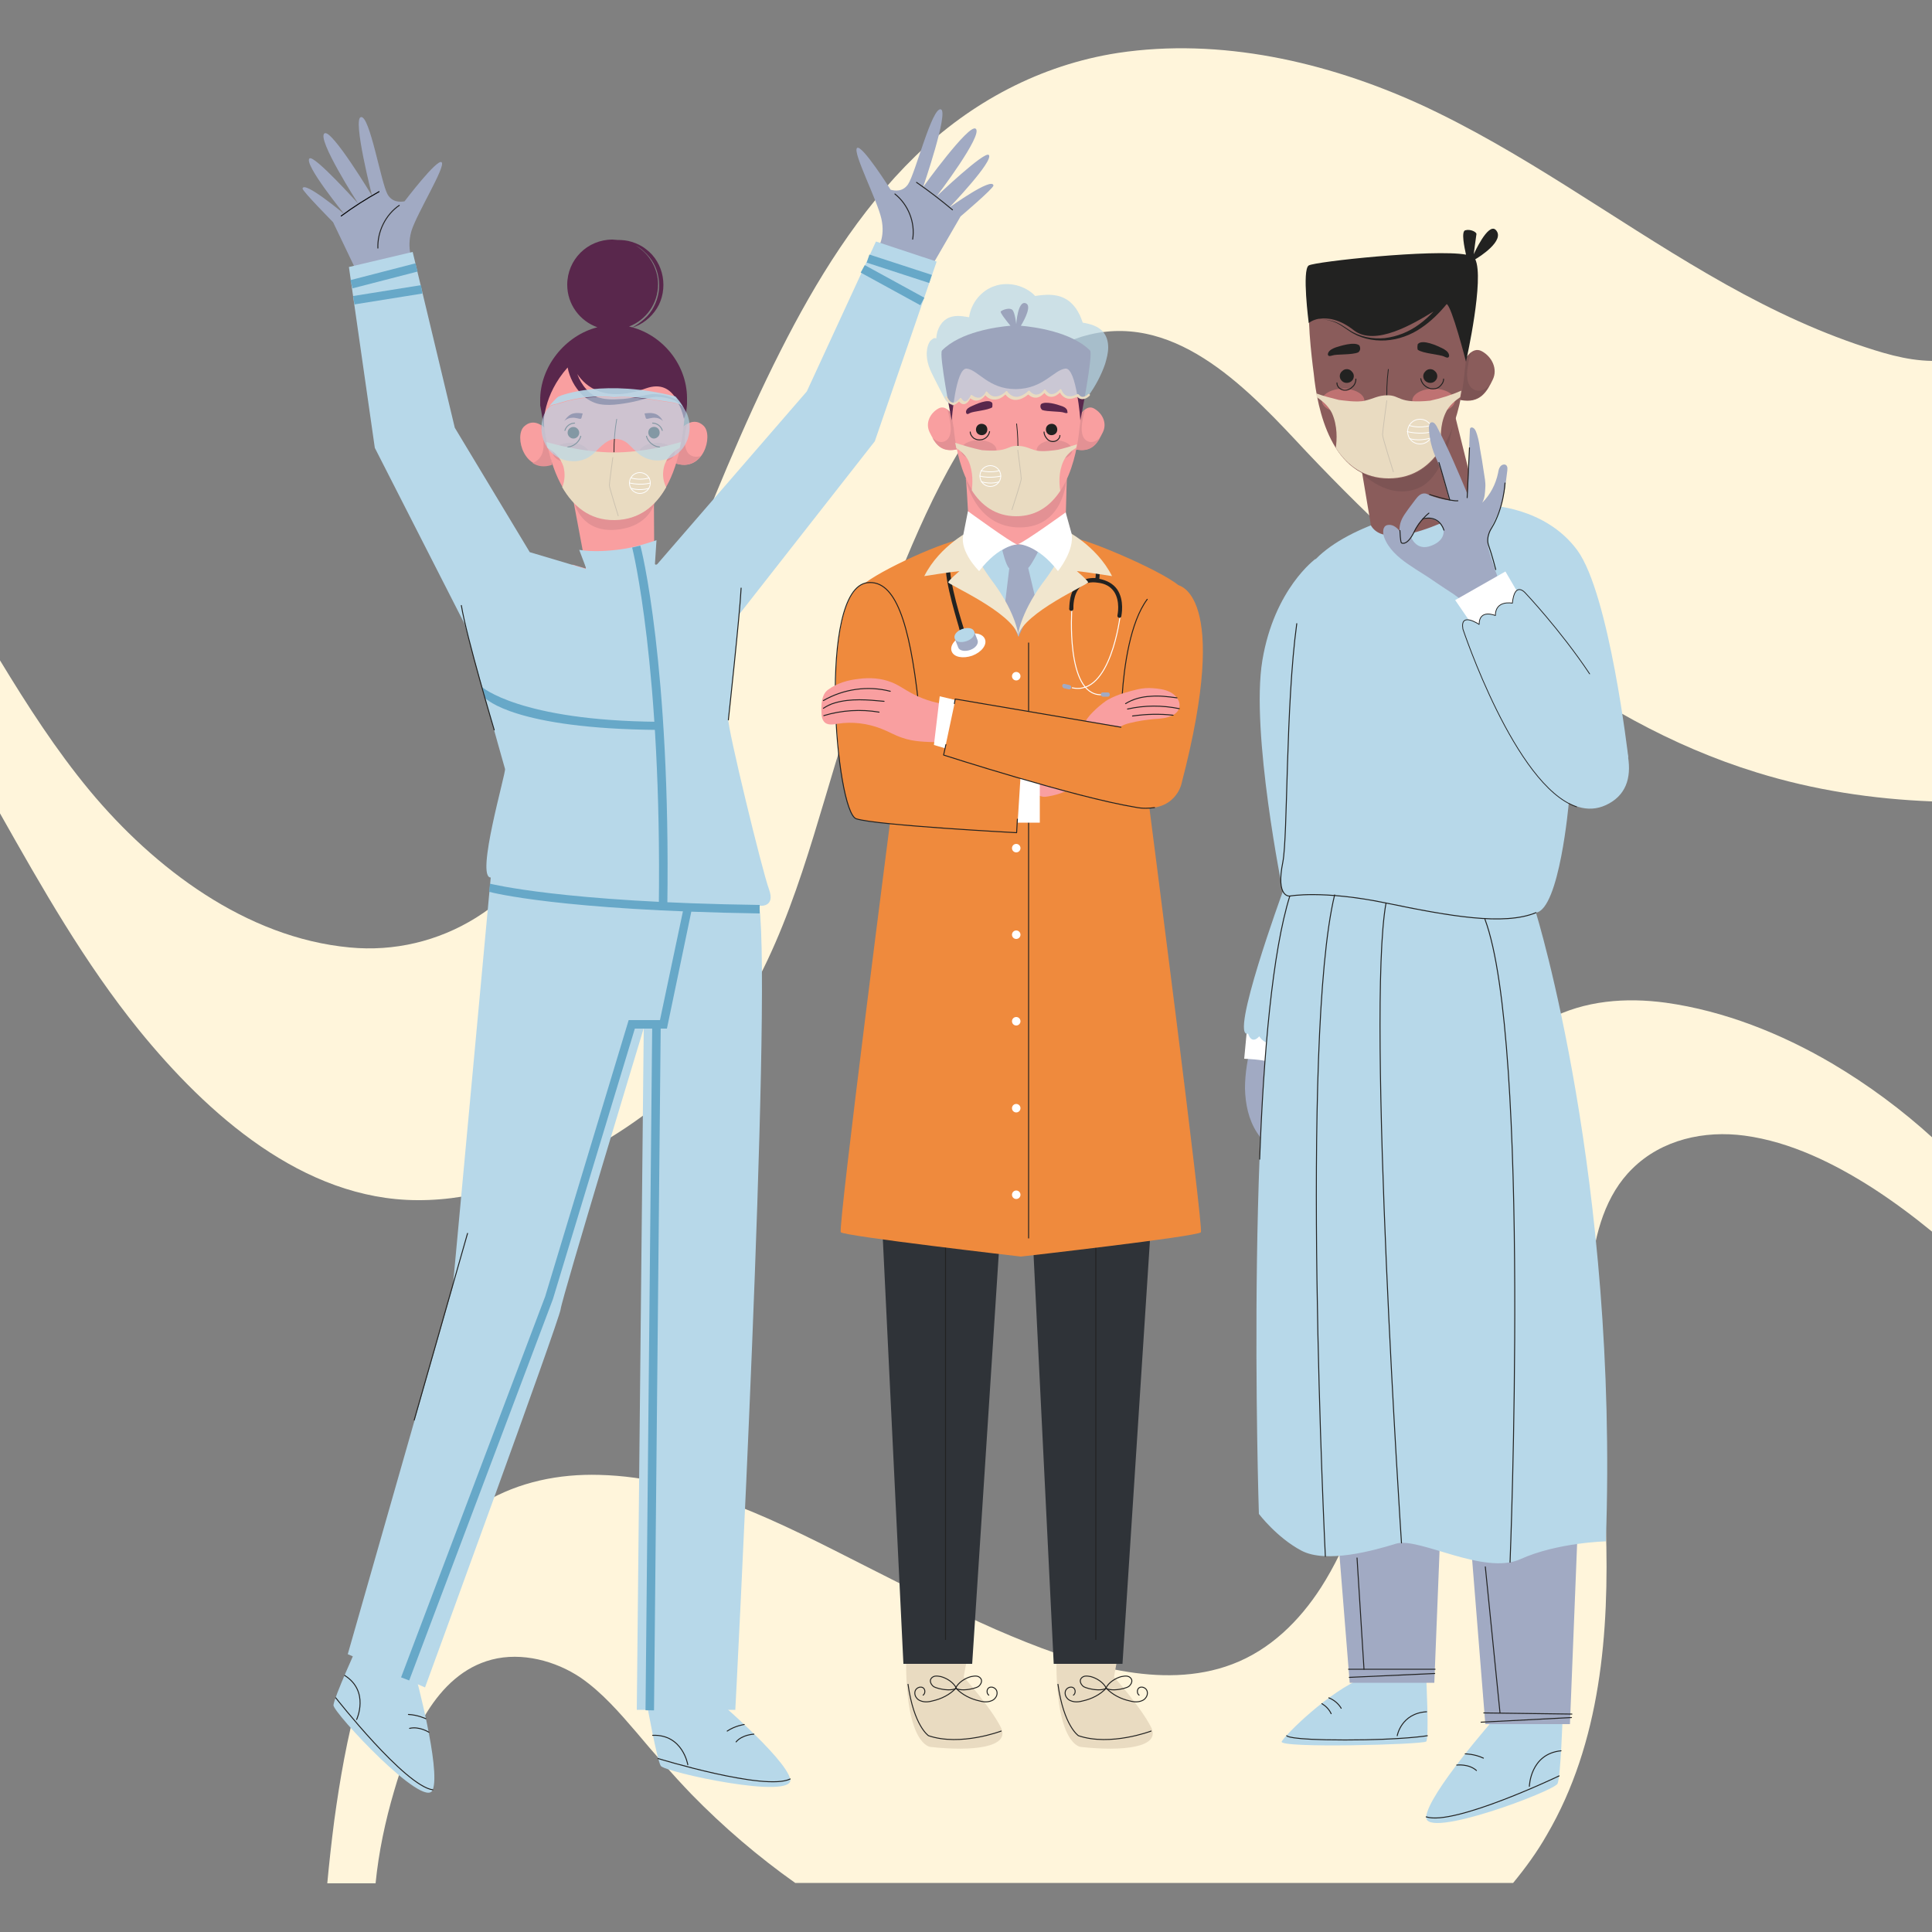 <?xml version="1.0" encoding="utf-8"?>
<!-- Generator: Adobe Illustrator 24.0.2, SVG Export Plug-In . SVG Version: 6.00 Build 0)  -->
<svg version="1.1" xmlns="http://www.w3.org/2000/svg" xmlns:xlink="http://www.w3.org/1999/xlink" x="0px" y="0px"
	 viewBox="0 0 500 500" style="enable-background:new 0 0 500 500;" xml:space="preserve">
<rect x="0" y="0" width="500" height="500" fill="#808080" stroke="none"/>
<style type="text/css">
	.st0{display:none;}
	.st1{display:inline;}
	.st2{fill:#538CD6;}
	.st3{fill:#FFF5DB;}
	.st4{fill:#B7D8E9;}
	.st5{fill:none;stroke:#222221;stroke-width:0.25;stroke-linecap:round;stroke-linejoin:round;stroke-miterlimit:10;}
	.st6{fill:#A1AAC3;}
	.st7{fill:#FFFFFF;}
	.st8{fill:#8A5C5B;}
	.st9{fill:#7D5454;}
	.st10{fill:#222221;}
	.st11{fill:none;stroke:#222221;stroke-width:0.2;stroke-linecap:round;stroke-linejoin:round;stroke-miterlimit:10;}
	.st12{fill:#BF7272;}
	.st13{fill:#E9DBC1;}
	.st14{fill:none;stroke:#CCC2B0;stroke-width:0.2;stroke-linecap:round;stroke-linejoin:round;stroke-miterlimit:10;}
	.st15{fill:none;stroke:#FFFFFF;stroke-width:0.2;stroke-linecap:round;stroke-linejoin:round;stroke-miterlimit:10;}
	.st16{fill:#F99FA0;}
	.st17{fill:#E39194;}
	.st18{fill:#59274C;}
	.st19{opacity:0.71;fill:#B7D8E9;}
	.st20{fill:#2F3338;}
	.st21{fill:#EF8A3D;}
	.st22{fill:none;stroke:#FFFFFF;stroke-width:0.25;stroke-linecap:round;stroke-linejoin:round;stroke-miterlimit:10;}
	.st23{fill:#F1E6CE;}
	.st24{opacity:0.65;fill:#B7D8E9;}
	.st25{opacity:0.9;}
	.st26{fill:none;stroke:#222221;stroke-width:0.25;stroke-miterlimit:10;}
	.st27{fill:none;stroke:#000000;stroke-width:0.25;stroke-linecap:round;stroke-linejoin:round;stroke-miterlimit:10;}
	.st28{fill:#67A8C8;}
</style>
<g id="BACKGROUND">
	<g class="st0">
		<g class="st1">
			<rect class="st2" width="500" height="500"/>
		</g>
	</g>
	<g>
		<g>
			<path class="st3" d="M35.9,266.5c17.7,21.8,42.5,44,72.1,44.1c15.7,0.1,30.9-5.5,44.5-13c13-7.2,24.6-16.2,33.6-28.1
				c15.9-21,22.6-47.1,30.1-71.9c6.5-21.8,13.8-43.8,23.4-64.5c4.8-10.3,10.3-20.3,17.6-29.1c6.5-7.8,14.7-15,24.7-17.4
				c23.2-5.6,41.9,15,56.1,30.2c17.3,18.3,36.1,35.7,56.1,50.9c18.3,13.9,38.4,25.4,60.5,32.2c14.8,4.6,30.1,6.9,45.4,7.5V93.4
				c-6.9-0.1-13.3-2.2-19.8-4.4c-13.3-4.6-25.9-10.9-38.1-18c-25-14.5-48.4-32-74.8-44.1c-24-10.9-51.5-17.2-78-13.2
				c-20,3.1-38,12.7-52.4,26.7c-14.7,14.3-25.7,32.2-34.9,50.4c-10,19.7-18.1,40.3-26.4,60.8c-3.9,9.8-7.9,19.5-12.1,29.1
				c-4.8,10.9-9.7,21.8-16.2,31.8c-6.3,9.7-14.2,18.8-24.1,25c-9.8,6.1-21.2,8.8-32.7,7.7c-26.8-2.5-50.6-20.5-67.3-40.6
				C14.5,194.1,7.1,182.6,0,170.9v39.6C10.9,229.8,21.9,249.2,35.9,266.5z"/>
			<path class="st3" d="M102,463.5c3.8-13.1,10.6-30.2,25.3-34c7.7-2,16.5,0.3,23,4.7c5.5,3.8,10,9,14.3,14
				c4.7,5.6,9.4,11,14.4,16.2c8.2,8.4,17.2,16.1,26.8,22.9h185.8c3.2-3.9,6.2-8,8.7-12.4c14-23.9,16.2-52.5,15.3-79.6
				c-0.4-11-1.6-21.9-2.8-32.9c-1.2-11.2-2.2-22.5-1-33.7c1-9.5,3.7-19.5,10.7-26.3c7.6-7.5,18.6-9.9,29-8.5
				c11.9,1.6,23.2,7.2,33.2,13.6c5.4,3.5,10.5,7.3,15.5,11.4v-24.4c-8-7.3-16.8-13.8-26.1-19.3c-13.1-7.7-27.9-13.6-43-15.7
				c-10.3-1.4-21-0.6-30.3,4.3c-8.1,4.3-14.2,11.3-18.8,19.1c-10.8,18.3-14.7,40.2-18.9,60.7c-2.2,10.6-4.2,21.3-7,31.8
				c-3.2,12.3-7.3,24.6-14.2,35.4c-5.6,8.7-13.2,16.2-23,19.9c-9.2,3.5-19.2,3.4-28.7,1.7c-11.3-2-22.1-6.2-32.5-10.7
				c-11.6-5.1-22.8-10.9-34.1-16.6c-21.3-10.8-44.1-22.8-68.5-23.4c-10.4-0.3-20.8,1.8-29.7,7.1c-8.4,4.9-15,12.3-20,20.5
				c-11.4,18.4-16,40.7-18.9,61.9c-0.7,5.4-1.3,10.8-1.8,16.2h12.5C98,479.3,99.7,471.3,102,463.5z"/>
		</g>
	</g>
</g>
<g id="OBJECTS">
	<g>
		<g>
			<g>
				<g>
					<g>
						<g>
							<path class="st4" d="M387,444.5c0,0-17.4,19.7-17.9,25.7c-0.5,6,33.2-6.7,34-8.6c0.8-1.8,1.3-17.1,1.3-17.1H387z"/>
							<path class="st5" d="M403.5,459.6c0,0-27.2,13-34.4,10.6"/>
							<path class="st5" d="M395.8,462.3c0,0,0.2-8.4,8.2-9.2"/>
							<path class="st5" d="M377,456.8c0,0,3.1-0.4,5.1,1.4"/>
							<path class="st5" d="M379.2,453.9c0,0,2.4,0,4.7,1.1"/>
						</g>
						<g>
							<polygon class="st6" points="377.5,360.1 384.4,446.2 406.3,446.2 409.4,368.2 							"/>
							<line class="st5" x1="383.3" y1="445.7" x2="406.7" y2="444.5"/>
							<line class="st5" x1="406.8" y1="443.6" x2="384" y2="443.3"/>
							<line class="st5" x1="384.4" y1="405.5" x2="388.2" y2="443.3"/>
						</g>
					</g>
					<g>
						<g>
							<path class="st4" d="M369.1,434.1c0,0,0.8,15.8,0,16.6c-0.8,0.8-38.4,1.8-37.4,0c1-1.8,12.2-13,21.3-16.6H369.1z"/>
							<path class="st5" d="M333,449.2c0,0,0.1,1.1,15.1,1.1s21.3-1.1,21.3-1.1"/>
							<path class="st5" d="M361.6,449.2c0,0,1-5.8,7.6-6.2"/>
							<path class="st5" d="M342.1,440.9c1,0.6,1.9,1.5,2.4,2.6"/>
							<path class="st5" d="M343.9,439.4c1.3,0.5,2.5,1.5,3.2,2.7"/>
						</g>
						<g>
							<polygon class="st6" points="342.4,349.4 349.3,435.5 371.2,435.5 374.3,357.5 							"/>
							<line class="st5" x1="349.2" y1="434.1" x2="371.3" y2="433.1"/>
							<line class="st5" x1="371.4" y1="432" x2="349" y2="432"/>
							<line class="st5" x1="351.2" y1="403.2" x2="353" y2="432"/>
						</g>
					</g>
				</g>
				<g>
					<g>
						<path class="st6" d="M328.9,270.1l-5-0.2c-1,3.9-1.7,7.8-1.7,11.8c0.1,4,0.9,8,3.1,11.4c0.9,1.4,1.9,2.6,3.1,3.8
							C327.7,287.9,327.6,278.9,328.9,270.1z"/>
						<path class="st7" d="M322.6,267.6L322,274c0,0,5.2,0.2,6.4,0.9l0.6-7.2l-6.1-0.9L322.6,267.6z"/>
						<path class="st4" d="M340.5,144.6c0,0-10.7,7.7-13.8,26.3s5.3,59.8,5.3,59.8s-14,38.3-9,36.8c0,0,0.8,3,2.9,0.7
							c0,0,1.7,2.9,3.8,0.9l5.4-38L340.5,144.6z"/>
					</g>
					<g>
						<path class="st4" d="M385.3,130.8c0,0,14.6,0.3,22.9,11.6c8.3,11.3,13.2,53.6,13.2,53.6L406,207.8c0,0-2.4,27.5-8.5,28.4
							c0,0,21.4,68.9,18.1,162.7c0,0-12.6,0.3-22.1,4.6c-9.5,4.3-26.3-5.8-32.2-4c-5.8,1.8-18.1,5.2-24.5,1.8
							c-6.4-3.4-11-9.5-11-9.5s-4-122,8-159.9c0,0-3.7,0.5-1.8-8.8c1.8-9.3,0-70,8.6-78.5C349.1,136,368.9,129.9,385.3,130.8z"/>
						<g>
							<path class="st5" d="M326,300c1-27.3,3.3-53.7,7.8-68.1c0,0-3.7,0.5-1.8-8.8c1.3-6.7,0.7-40.4,3.6-61.7"/>
							<path class="st5" d="M333.8,231.9c0,0,8.4-1.6,24.9,1.8c16.5,3.4,30.5,5.9,38.8,2.5"/>
							<path class="st5" d="M362.7,399.3c0,0-9.1-137.5-4-165.6"/>
							<path class="st5" d="M390.8,404.3c0,0,5.4-134.6-6.5-166.4"/>
							<path class="st5" d="M343,402.8c0,0-6.6-133.9,2.4-171.2"/>
						</g>
					</g>
				</g>
			</g>
			<g>
				<g>
					<g>
						<path class="st8" d="M376.5,107.3l5.8,23.4c0,0-22.7,13.5-27.5,5.3l-2.8-16.7L376.5,107.3z"/>
						<path class="st9" d="M352.5,122.5c0,0,6.8,7.1,14.6,3.8c7.8-3.3,9.3-19,9.3-19L352.5,122.5z"/>
					</g>
					<g>
						<g>
							<path class="st8" d="M378.8,93.6c0,0,2-4.2,4.7-2.7c2.6,1.4,4.2,4.6,2.8,7.4c-1.4,2.9-3.2,6.3-8.4,5.2L378.8,93.6z"/>
							<path class="st9" d="M378.9,93.3c0,0,1-1.4,1.8-2.1c-0.9,3.1-2.1,8.4,0.9,9.7c1.3,0.6,2.7,0,3.8-1.1
								c-1.4,2.4-3.3,4.5-7.6,3.6L378.9,93.3z"/>
						</g>
						<g>
							<path class="st8" d="M380.1,78.4c-0.7-5.3-13.3-8.3-20.5-8c0,0-0.1,0-0.1,0c-7.3-0.3-19.9,2.7-20.6,8
								c-0.7,5.3,1.1,18.3,1.1,18.3l0,0c0.9,9,4.5,27.3,19.5,27.3c15,0,18.6-18.3,19.5-27.3l0,0C378.9,96.6,380.8,83.7,380.1,78.4z"
								/>
							<path class="st10" d="M387.1,59.5c-2-2-5.7,6.3-5.7,6.3s0.6-4.7,0.7-5.2c0.1-0.5-1.5-1.4-2.9-1c-1.1,0.3-0.2,4.5,0.2,6.3
								c-8.3-1.5-39.1,1.8-40.7,2.8c-1.8,1.1,0,14.9,0,14.9s0.9-0.8,2.6-1.1c1.2,0.1,2.4,0.3,3.6,0.7c1.6,0.5,2.8,1.5,4.2,2.4
								c2.7,1.9,6.1,2.7,9.5,2.5c3.3-0.2,6.6-1.4,9.3-3.3c2.5-1.7,4.6-3.8,6.5-6.1c1.3,0.5,5,14.9,5,14.9l0.1-0.5c0,0,4.7-21,2.3-26
								C382.7,66.6,389.7,62.2,387.1,59.5z M367.2,84c-2.6,1.9-5.6,3.1-8.8,3.5c-3.2,0.3-6.5-0.3-9.2-2.1c-1.4-0.9-2.7-1.9-4.3-2.3
								c-1.1-0.3-2.3-0.5-3.5-0.6c2.1-0.3,5.2,0,9,3c5.5,4.2,15.4-1.7,20.6-4.9C369.9,81.8,368.6,83,367.2,84z"/>
							<g>
								<path class="st11" d="M359.3,95.6c-0.4,3.1-0.5,6.2-0.3,9.2"/>
								<g>
									<path class="st12" d="M342.1,103.7c0,1.7,2.5,3.1,5.5,3.1c3.1,0,5.5-1.4,5.5-3.1c0-1.7-2.5-3.1-5.5-3.1
										C344.6,100.6,342.1,102,342.1,103.7z"/>
									<g>
										<path class="st10" d="M349.7,98.7c0.8-0.6,0.9-1.8,0.2-2.5c-0.6-0.8-1.8-0.9-2.5-0.2c-0.8,0.6-0.9,1.8-0.2,2.5
											C347.8,99.2,348.9,99.3,349.7,98.7z"/>
										<path class="st10" d="M343.7,91.4c0.3-0.8,1.2-1.2,2-1.5c1-0.3,4.8-1.6,6.1-0.5c0.4,0.8,0.2,1.4-0.3,1.8
											c-1.7,0.7-5.6,0.4-6.7,0.8c-0.4,0.1-0.9,0.3-1.1-0.1C343.6,91.8,343.7,91.5,343.7,91.4z"/>
										<path class="st5" d="M350.9,98.1c0,0.9-0.4,1.7-1.1,2.2c-0.6,0.6-1.5,0.8-2.3,0.6c-0.8-0.2-1.5-0.9-1.5-1.8"/>
									</g>
								</g>
								<g>
									<ellipse class="st12" cx="371" cy="103.7" rx="5.5" ry="3.1"/>
									<g>
										<path class="st10" d="M369,98.7c-0.8-0.6-0.9-1.8-0.2-2.5c0.6-0.8,1.8-0.9,2.5-0.2c0.8,0.6,0.9,1.8,0.2,2.5
											C370.9,99.2,369.8,99.3,369,98.7z"/>
										<path class="st10" d="M366.9,89.1c1.1-1.5,5.3,0.5,6.3,1c0.8,0.4,1.6,0.9,1.8,1.7c0,0.2,0.1,0.4-0.1,0.6
											c-0.2,0.3-0.7,0.1-1.1-0.1c-1.2-0.6-5.6-0.8-6.9-1.8C366.8,90.1,366.8,89.7,366.9,89.1z"/>
										<path class="st5" d="M367.7,98c0.2,1.3,1.3,2.3,2.6,2.6c0.8,0.1,1.6,0,2.2-0.5c0.6-0.5,1.1-1.2,1.1-2"/>
									</g>
								</g>
							</g>
							<path class="st13" d="M370.1,103.7c-8.4,0.8-7.6-1.4-11-1.4c-2.5,0-3.6,0.9-5.9,1.4c-2,0.5-5.8-0.1-6.7-0.2
								c-2-0.5-4-1-5.9-1.7c0.1,0.3,0.1,0.7,0.2,1c1.2,0.8,3,2.2,3.9,4.1c1.5,3.3,1.3,7,1,9c2.9,4.5,7.3,7.9,13.7,7.9
								c6.5,0,10.8-3.4,13.7-8c-0.3-2.1-0.5-5.7,1-8.9c0.8-1.9,2.6-3.3,3.8-4.1c0.1-0.6,0.2-1.2,0.3-1.7
								C375.7,102.2,372.9,103.1,370.1,103.7z"/>
							<path class="st14" d="M358.9,103.7c0,0-1.1,8-1.1,8.8c0,0.8,2.8,9.6,2.8,9.6"/>
							<path class="st15" d="M370.7,111.7c0,1.8-1.4,3.2-3.2,3.2c-1.8,0-3.2-1.4-3.2-3.2c0-1.8,1.4-3.2,3.2-3.2
								C369.3,108.5,370.7,109.9,370.7,111.7z"/>
							<path class="st15" d="M364.7,110.1c0,0,2.4,0.9,5.6,0"/>
							<path class="st15" d="M364.2,111.7c0,0,3.3,0.9,6.5,0"/>
							<path class="st15" d="M364.8,113.5c0,0,2.2,0.8,5.3-0.1"/>
						</g>
					</g>
				</g>
				<g>
					<path class="st6" d="M390.1,121.7c0-0.4,0.1-0.8-0.2-1.2c-0.4-0.5-1.2-0.3-1.6,0.2s-0.5,1.1-0.6,1.7c-0.6,2.9-2,5.6-4.1,7.7
						c0.7-1.3,0.7-2.5,0.8-3.9c0.1-1.4-0.2-2.8-0.4-4.1c-0.3-2-0.6-4-1-6.1c-0.2-1.5-0.5-3.1-1.1-4.5c-0.2-0.5-0.8-1.1-1.3-0.8
						c-0.2,0.2-0.2,0.4-0.2,0.7c-0.3,5.6-0.2,11.1-0.6,16.5c-2.6-6.2-4.9-11.7-8-17.6c-0.3-0.5-0.7-1.1-1.3-1
						c-0.6,0.1-0.7,0.9-0.7,1.5c0.1,2.8,0.8,5.5,2,8.1c1.6,3.4,2.2,7,3.3,10.6c-1.6-0.2-3.7-0.7-5.2-1.4c-0.4-0.2-0.8-0.4-1.3-0.4
						c-1,0-1.7,0.8-2.3,1.6c-0.8,1.1-1.7,2.2-2.5,3.4c-1,1.4-1.7,2.8-1.6,4.7c-0.9-1.1-2-1.8-3.2-1.5c-1.2,0.3-1.2,2-0.8,3.1
						c1.1,3,3.6,5.2,6.2,7c2.6,1.8,4.5,2.8,7.9,5.2c2.3,1.6,5.3,3.2,7.1,5.3c3.5-2.3,5.4-2.8,9.4-4.2c-1.3-3-2.4-6.1-3.3-9.3
						c-0.3-0.9-0.5-1.9-0.5-2.9c0-2.2,1.2-4.1,2.1-6C389.1,130.2,389.6,125.9,390.1,121.7z M370.5,141.2c-4,1.6-5.3-2.2-5.3-2.2
						c0.3-0.4,0.9-1.7,0.9-1.7c0.8-1.9,2-2.9,2-2.9c4-1.1,5.4,2.4,5.4,2.4S374.5,139.6,370.5,141.2z"/>
					<polygon class="st7" points="382,163.2 376.6,155.3 389.6,147.9 394.1,155.6 					"/>
					<path class="st4" d="M378.7,162.7c0,0,18.7,56,37.8,45.2c19.1-10.8-21.8-54.5-21.8-54.5s-2.7-3.1-3.3,2.7c0,0-4.4-0.9-4.4,3.2
						c0,0-4.2-1.8-4.2,2.3C382.9,161.5,377.8,158.2,378.7,162.7z"/>
					<path class="st11" d="M411.4,174.4c-7.6-11.4-16.7-21-16.7-21s-2.7-3.1-3.3,2.7c0,0-4.4-0.9-4.4,3.2c0,0-4.2-1.8-4.2,2.3
						c0,0-5-3.4-4.2,1.2c0,0,13.5,40.6,29.4,46"/>
					<g>
						<path class="st5" d="M368.2,134.3c0,0,4-1.4,5.5,2.9"/>
						<path class="st5" d="M370,128c0,0,5.5,1.8,7.3,1.6"/>
						<path class="st5" d="M375.2,129.4c0,0-2.6-9.2-2.8-9.7"/>
						<line class="st5" x1="379.7" y1="128.8" x2="380.3" y2="115.9"/>
						<path class="st5" d="M389.5,125c0,0-0.3,6.5-3.5,11.7c0,0-1.6,2.3-0.7,4.6c0.8,2.2,1.8,6.1,1.8,6.1"/>
						<path class="st5" d="M362.3,137.3c0,0,0.1,3,0.4,3.2s1.6,0.5,3.2-2.7c1.5-3.2,3.9-5,3.9-5"/>
					</g>
				</g>
			</g>
		</g>
		<g>
			<g>
				<g>
					<path class="st16" d="M276.7,142.4c-0.9,4.6-7.1,6.4-11.5,6.9c-6.2,0.7-13.1-1.1-16.7-6.3c1.2-0.3,1.9-0.5,2.1-0.5
						c0.7-0.2-0.6-18.6-0.6-18.6l13.7,4.3h0.9l11.5-4.3c0,0-0.7,18.2,0,18.4C276.1,142.3,276.3,142.3,276.7,142.4z"/>
					<path class="st17" d="M276,123.9c0,0-0.5,12.6-12.1,12.6c-11.6,0-14-12.6-14-12.6H276z"/>
				</g>
				<g>
					<g>
						<path class="st16" d="M279.2,108c0,0,1.7-3.5,3.9-2.3c2.2,1.2,3.5,3.8,2.3,6.2c-1.2,2.4-2.7,5.3-7,4.4L279.2,108z"/>
						<path class="st17" d="M279.3,107.7c0,0,0.8-1.2,1.5-1.7c-0.7,2.6-1.8,7.1,0.7,8.2c1.1,0.5,2.2,0,3.2-0.9c-1.1,2-2.7,3.8-6.3,3
							L279.3,107.7z"/>
					</g>
					<g>
						<path class="st16" d="M246.8,108c0,0-1.7-3.5-3.9-2.3c-2.2,1.2-3.5,3.8-2.3,6.2c1.2,2.4,2.7,5.3,7,4.4L246.8,108z"/>
						<path class="st17" d="M246.7,107.7c0,0-0.8-1.2-1.5-1.7c0.7,2.6,1.8,7.1-0.7,8.2c-1.1,0.5-2.2,0-3.2-0.9c1.1,2,2.7,3.8,6.3,3
							L246.7,107.7z"/>
					</g>
					<g>
						<path class="st16" d="M245.7,95.3c0.6-4.5,11.1-6.9,17.2-6.7c0,0,0,0,0.1,0c6.1-0.2,16.7,2.2,17.3,6.7
							c0.6,4.5-0.9,15.3-0.9,15.3l0,0c-0.7,7.5-3.8,22.9-16.3,22.9c-12.5,0-15.6-15.3-16.3-22.9l0,0
							C246.7,110.6,245.1,99.7,245.7,95.3z"/>
						<g>
							<path class="st11" d="M263.1,109.7c0.3,2.6,0.4,5.2,0.3,7.7"/>
							<g>
								<ellipse class="st17" cx="272.9" cy="116.5" rx="4.6" ry="2.6"/>
								<g>
									<path class="st10" d="M271.2,112.3c-0.6-0.5-0.7-1.5-0.2-2.1c0.5-0.6,1.5-0.7,2.1-0.2c0.6,0.5,0.7,1.5,0.2,2.1
										C272.8,112.7,271.8,112.8,271.2,112.3z"/>
									<path class="st18" d="M276.2,106.2c-0.3-0.7-1-1-1.7-1.2c-0.8-0.3-4-1.3-5.1-0.4c-0.3,0.6-0.1,1.1,0.3,1.5
										c1.4,0.5,4.7,0.3,5.7,0.7c0.3,0.1,0.7,0.2,0.9,0C276.2,106.5,276.2,106.3,276.2,106.2z"/>
									<path class="st5" d="M270.2,111.8c0,0.7,0.4,1.4,0.9,1.9c0.5,0.5,1.3,0.7,1.9,0.5c0.7-0.2,1.3-0.8,1.3-1.5"/>
								</g>
							</g>
							<g>
								<ellipse class="st17" cx="253.3" cy="116.5" rx="4.6" ry="2.6"/>
								<g>
									<path class="st10" d="M255,112.3c0.6-0.5,0.7-1.5,0.2-2.1c-0.5-0.6-1.5-0.7-2.1-0.2c-0.6,0.5-0.7,1.5-0.2,2.1
										C253.4,112.7,254.4,112.8,255,112.3z"/>
									<path class="st18" d="M256.8,104.3c-0.9-1.3-4.4,0.4-5.3,0.8c-0.7,0.3-1.4,0.7-1.5,1.4c0,0.2,0,0.3,0.1,0.5
										c0.2,0.3,0.6,0.1,0.9-0.1c1-0.5,4.7-0.7,5.8-1.5C256.8,105.1,256.9,104.7,256.8,104.3z"/>
									<path class="st5" d="M256.1,111.7c-0.2,1.1-1.1,2-2.2,2.1c-0.6,0.1-1.3,0-1.9-0.4c-0.5-0.4-0.9-1-0.9-1.6"/>
								</g>
							</g>
						</g>
						<path class="st13" d="M254.1,116.5c7,0.6,6.4-1.2,9.2-1.1c2.1,0,3,0.7,4.9,1.2c1.7,0.4,4.9-0.1,5.6-0.2
							c1.7-0.4,3.3-0.9,4.9-1.4c-0.1,0.3-0.1,0.6-0.2,0.9c-1,0.6-2.6,1.8-3.3,3.5c-1.3,2.8-1.1,5.9-0.8,7.6
							c-2.5,3.8-6.1,6.6-11.4,6.6c-5.4,0-9.1-2.9-11.5-6.7c0.2-1.7,0.4-4.7-0.8-7.5c-0.7-1.6-2.2-2.8-3.2-3.4
							c-0.1-0.5-0.2-1-0.3-1.4C249.4,115.3,251.7,116,254.1,116.5z"/>
						<g>
							<path class="st14" d="M263.4,116.5c0,0,0.9,6.7,0.9,7.4c0,0.7-2.4,8-2.4,8"/>
							<circle class="st15" cx="256.3" cy="123.2" r="2.7"/>
							<path class="st15" d="M258.6,121.8c0,0-2,0.7-4.7,0"/>
							<path class="st15" d="M259,123.2c0,0-2.8,0.7-5.4,0"/>
							<path class="st15" d="M258.5,124.7c0,0-1.8,0.7-4.5,0"/>
						</g>
					</g>
					<path class="st18" d="M243.8,90.7c4.7-4.8,14.1-6.1,17.7-6.4c-1-1.2-2.8-3.5-2.5-3.7c0.4-0.4,2.3-1.1,3-0.4
						c0.7,0.7,1,3.7,1,3.7s0.4-6.3,2.5-5.4c1.5,0.6-0.2,4-1.3,5.8c3.5,0.3,13.1,1.6,17.9,6.4c0.9,0.9-2.5,18.1-2.5,18.1
						s-1-13.8-3.9-13.4c-2.9,0.3-5.7,5.2-12.7,5.3v0c0,0,0,0-0.1,0c0,0,0,0-0.1,0l0,0c-7,0-9.7-5-12.6-5.3
						c-2.9-0.3-3.9,13.4-3.9,13.4S242.9,91.6,243.8,90.7z"/>
					<g>
						<path class="st19" d="M244.4,103c-1.1-2.2-2.2-4.2-3.3-6.5c-1.1-2.2-1.7-4.9-0.9-7.2c0.2-0.5,0.4-1,0.8-1.3
							c0.4-0.3,0.8-0.7,1.3-0.4c0.1-2.2,1.2-4.5,3.3-5.4c1.7-0.7,3.4-0.4,5.2-0.1c0.5-3.7,3.2-7,6.7-8.1c3.5-1.2,7.9-0.1,10.4,2.6
							c2.5-0.4,5.3-0.6,7.6,0.6c2.4,1.2,3.9,3.7,4.7,6.3c1.9,0.3,4,0.9,5.2,2.3c1,1.1,1.4,2.6,1.4,4.1c0,1.5-0.4,2.9-0.8,4.3
							c-1,2.9-2.5,5.7-4.3,8.2c0,0-1.6,1.8-2.9,0.1c0,0-3,2-4.5-1.2c0,0-2.2,2.9-4.1,0.1c0,0-1.8,2.8-4.2,0.4c0,0-3.4,3.5-5.8,0
							c0,0-2.9,3.1-5.2,0.1c0,0-1.4,2.9-3.9,0.8c0,0-1.4,3.1-2.9,0.7C248.2,103.4,246.2,106.3,244.4,103z"/>
						<g>
							<path class="st13" d="M246.3,104.9c0.8,0,1.5-0.6,1.9-1c0.4,0.5,0.8,0.7,1.2,0.7c0.8,0,1.5-1,1.7-1.5
								c0.7,0.5,1.4,0.7,2.1,0.5c0.9-0.2,1.5-0.9,1.8-1.3c0.6,0.7,1.4,1.1,2.2,1.1c1.4,0.1,2.5-0.8,3-1.3c0.7,0.9,1.5,1.3,2.4,1.4
								c1.6,0.1,3-1,3.5-1.4c0.7,0.6,1.4,0.9,2.2,0.8c0.9-0.1,1.6-0.8,2-1.2c0.5,0.7,1.1,1,1.8,1c1,0,1.8-0.7,2.2-1.1
								c0.5,0.8,1.1,1.3,1.8,1.5c1.1,0.3,2.2-0.2,2.7-0.4c0.4,0.4,0.8,0.6,1.3,0.6c1.1,0,1.9-0.9,1.9-0.9c0.1-0.1,0.1-0.3,0-0.4
								c-0.1-0.1-0.3-0.1-0.4,0c0,0-0.7,0.7-1.4,0.7c0,0,0,0,0,0c-0.4,0-0.7-0.2-1-0.6c-0.1-0.1-0.3-0.1-0.4-0.1
								c0,0-1.3,0.8-2.5,0.5c-0.7-0.2-1.2-0.7-1.6-1.6c0-0.1-0.1-0.1-0.2-0.2c-0.1,0-0.2,0-0.2,0.1c0,0-1,1.2-2.1,1.2
								c-0.6,0-1.1-0.4-1.6-1.1c-0.1-0.1-0.1-0.1-0.2-0.1c-0.1,0-0.2,0-0.2,0.1c0,0-0.7,1.1-1.8,1.2c-0.6,0.1-1.3-0.2-1.9-0.9
								c-0.1-0.1-0.1-0.1-0.2-0.1c-0.1,0-0.1,0-0.2,0.1c0,0-1.6,1.6-3.2,1.5c-0.8-0.1-1.6-0.5-2.2-1.4c0-0.1-0.1-0.1-0.2-0.1
								c-0.1,0-0.2,0-0.2,0.1c0,0-1.3,1.4-2.8,1.3c-0.7,0-1.4-0.4-2-1.2c-0.1-0.1-0.2-0.1-0.2-0.1c-0.1,0-0.2,0.1-0.2,0.2
								c0,0-0.6,1.2-1.6,1.4c-0.6,0.1-1.2-0.1-1.9-0.6c-0.1-0.1-0.2-0.1-0.2-0.1c-0.1,0-0.2,0.1-0.2,0.2c-0.2,0.4-0.8,1.4-1.4,1.5
								c-0.3,0-0.6-0.2-1-0.8c0-0.1-0.1-0.1-0.2-0.1c-0.1,0-0.2,0-0.2,0.1c0,0-0.8,1.1-1.7,1.1c-0.6,0-1.1-0.5-1.6-1.5
								c-0.1-0.1-0.2-0.2-0.4-0.1c-0.1,0.1-0.2,0.2-0.1,0.4c0.6,1.1,1.3,1.7,2,1.8C246.3,104.9,246.3,104.9,246.3,104.9z"/>
						</g>
					</g>
				</g>
			</g>
			<g>
				<g>
					<g>
						<g>
							<path class="st13" d="M289.2,429.1l-0.9,4.9c0,0,6.9,7.7,9.6,13c2.7,5.3-7.5,6.3-18.2,5.1c0,0-6.5-0.3-6.3-23H289.2z"/>
							<g>
								<g>
									<path class="st5" d="M290.2,433.9c0.5-0.1,1.1-0.2,1.6-0.1c0.5,0.1,1,0.5,1.1,1c0.1,0.6-0.2,1.1-0.6,1.5
										c-0.4,0.4-1,0.5-1.6,0.7c-1.2,0.3-3.4,0.6-4.5-0.1C286.9,435.4,288.7,434.3,290.2,433.9z"/>
									<path class="st5" d="M286.3,436.9c1.6,1.7,3.8,2.8,6.1,3.3c0.7,0.2,1.5,0.3,2.2,0.2c0.7-0.1,1.5-0.4,1.9-1
										c0.5-0.6,0.6-1.5,0.2-2.1c-0.4-0.6-1.3-0.9-1.9-0.5c-0.6,0.4-0.6,1.5,0,1.9"/>
									<path class="st5" d="M282.3,433.9c-0.5-0.1-1.1-0.2-1.6-0.1c-0.5,0.1-1,0.5-1.1,1c-0.1,0.6,0.2,1.1,0.6,1.5
										c0.4,0.4,1,0.5,1.6,0.7c1.2,0.3,3.4,0.6,4.5-0.1C285.6,435.4,283.8,434.3,282.3,433.9z"/>
									<path class="st5" d="M286.3,436.9c-1.6,1.7-3.8,2.8-6.1,3.3c-0.7,0.2-1.5,0.3-2.2,0.2c-0.7-0.1-1.5-0.4-1.9-1
										c-0.5-0.6-0.6-1.5-0.2-2.1c0.4-0.6,1.3-0.9,1.9-0.5c0.6,0.4,0.6,1.5,0,1.9"/>
								</g>
								<path class="st5" d="M297.9,448c0,0-10.5,4-18.8,1.2c0,0-3.8-2.5-5.3-13.3"/>
							</g>
						</g>
						<g>
							<polygon class="st20" points="266.7,308.8 272.7,430.6 290.5,430.6 298.4,308.8 							"/>
							<line class="st5" x1="283.6" y1="424.3" x2="283.6" y2="318.3"/>
						</g>
					</g>
					<g>
						<g>
							<path class="st13" d="M250.3,429.1l-0.9,4.9c0,0,6.9,7.7,9.6,13c2.7,5.3-7.5,6.3-18.2,5.1c0,0-6.5-0.3-6.3-23H250.3z"/>
							<g>
								<g>
									<path class="st5" d="M251.3,433.9c0.5-0.1,1.1-0.2,1.6-0.1c0.5,0.1,1,0.5,1.1,1c0.1,0.6-0.2,1.1-0.6,1.5
										c-0.4,0.4-1,0.5-1.6,0.7c-1.2,0.3-3.4,0.6-4.5-0.1C248,435.4,249.8,434.3,251.3,433.9z"/>
									<path class="st5" d="M247.4,436.9c1.6,1.7,3.8,2.8,6.1,3.3c0.7,0.2,1.5,0.3,2.2,0.2c0.7-0.1,1.5-0.4,1.9-1
										c0.5-0.6,0.6-1.5,0.2-2.1c-0.4-0.6-1.3-0.9-1.9-0.5c-0.6,0.4-0.6,1.5,0,1.9"/>
									<path class="st5" d="M243.5,433.9c-0.5-0.1-1.1-0.2-1.6-0.1c-0.5,0.1-1,0.5-1.1,1c-0.1,0.6,0.2,1.1,0.6,1.5
										c0.4,0.4,1,0.5,1.6,0.7c1.2,0.3,3.4,0.6,4.5-0.1C246.8,435.4,245,434.3,243.5,433.9z"/>
									<path class="st5" d="M247.4,436.9c-1.6,1.7-3.8,2.8-6.1,3.3c-0.7,0.2-1.5,0.3-2.2,0.2c-0.7-0.1-1.5-0.4-1.9-1
										c-0.5-0.6-0.6-1.5-0.2-2.1c0.4-0.6,1.3-0.9,1.9-0.5c0.6,0.4,0.6,1.5,0,1.9"/>
								</g>
								<path class="st5" d="M259.1,448c0,0-10.5,4-18.8,1.2c0,0-3.8-2.5-5.3-13.3"/>
							</g>
						</g>
						<g>
							<polygon class="st20" points="227.9,308.8 233.8,430.6 251.6,430.6 259.5,308.8 							"/>
							<line class="st5" x1="244.7" y1="424.3" x2="244.7" y2="318.3"/>
						</g>
					</g>
				</g>
				<g>
					<g>
						<path class="st21" d="M230.9,208.5c0,0-9.7-52.2-8.9-55.6c0.6-2.8,18.3-11.2,25.3-13c1.5,2.4,4.5,7.4,7.2,8.6
							c4.9,2.1,10.5,2,15.5,0.5c3.4-1.1,8.7-6.2,9.4-9.4c5.3,1.3,26.2,10.3,26.9,13.4c0.7,3.4-8.9,55.6-8.9,55.6
							s14.1,109.2,13.4,110.3c-0.7,1.1-46.6,6.3-46.6,6.3l0,0c0,0-45.9-5.3-46.6-6.3C216.8,317.7,230.9,208.5,230.9,208.5z"/>
						<g>
							<line class="st5" x1="266.2" y1="166.4" x2="266.2" y2="320.4"/>
							<g>
								<g>
									<circle class="st7" cx="263" cy="219.5" r="1.1"/>
									<circle class="st7" cx="263" cy="175" r="1.1"/>
									<circle class="st7" cx="263" cy="241.9" r="1.1"/>
									<circle class="st7" cx="263" cy="264.3" r="1.1"/>
									<circle class="st7" cx="263" cy="286.8" r="1.1"/>
									<circle class="st7" cx="263" cy="309.2" r="1.1"/>
								</g>
							</g>
						</g>
					</g>
					<g>
						<g>
							<path class="st4" d="M262.5,141.6h1.1h1.1c0,0,6-3.5,8.2,5.2l-1.9,7c0,0-7.1,8.1-7.4,11c-0.3-2.8-7.4-11-7.4-11l-1.9-7
								C256.5,138.1,262.5,141.6,262.5,141.6z"/>
							<path class="st6" d="M259.4,142.4c0,0,1.9-1.6,4.6-1.5c2.7,0.1,4.6,2,4.6,2s-1.6,3.2-2.5,4.1l0,0l1.9,8l-4.4,9.8L260,157
								l1.2-9.9C260.3,146.3,259.4,142.4,259.4,142.4z"/>
						</g>
						<g>
							<g>
								<g>
									<path class="st22" d="M284.9,179.8c-9.2,0-7.5-22.3-7.5-22.3s-0.5-8.3,6.9-7.3c7.4,1.1,5.6,9.1,5.6,9.1
										s-2.4,20.9-12.4,18.7"/>
									<path class="st6" d="M275.3,178.1l1.3,0.3c0.3,0.1,0.5-0.1,0.6-0.4l0-0.1c0.1-0.3-0.1-0.5-0.4-0.6l-1.3-0.3
										c-0.3-0.1-0.5,0.1-0.6,0.4l0,0.1C274.9,177.7,275.1,178,275.3,178.1z"/>
									<path class="st6" d="M285.4,180.3h1.3c0.3,0,0.5-0.2,0.5-0.5v-0.1c0-0.3-0.2-0.5-0.5-0.5h-1.3c-0.3,0-0.5,0.2-0.5,0.5v0.1
										C285,180.1,285.2,180.3,285.4,180.3z"/>
								</g>
								<path class="st10" d="M279,151c1.1-1,2.6-1.5,4.5-1.4c0.1-0.6,0.1-1.2,0-1.8c-0.1-0.3,0.1-0.6,0.4-0.6
									c0.3-0.1,0.6,0.1,0.6,0.4c0.1,0.7,0.1,1.4,0,2.2c2,0.4,3.6,1.3,4.6,2.7c2,2.9,1.1,6.8,1.1,7c-0.1,0.3-0.3,0.4-0.5,0.4
									c0,0-0.1,0-0.1,0c-0.3-0.1-0.5-0.4-0.4-0.7c0,0,0.8-3.6-0.9-6.1c-0.9-1.3-2.3-2.1-4.2-2.3c-1.9-0.3-3.3,0.1-4.4,1
									c-2.1,1.9-1.9,5.6-1.9,5.7c0,0.3-0.2,0.6-0.5,0.6c-0.3,0-0.6-0.2-0.6-0.5C276.8,157.4,276.5,153.2,279,151z"/>
							</g>
							<g>
								<path class="st10" d="M244.8,145.5c0-0.3,0.3-0.5,0.6-0.5c0.3,0,0.5,0.3,0.5,0.6c-0.6,4.5,3.5,16.9,3.5,17
									c0.1,0.3-0.1,0.6-0.4,0.7c-0.1,0-0.1,0-0.2,0c-0.2,0-0.5-0.1-0.5-0.4C248.3,162.4,244.2,150.2,244.8,145.5z"/>
								<g>
									<path class="st7" d="M246.3,168.6c0.6,1.5,2.9,1.9,5.3,1.1c2.4-0.9,3.9-2.8,3.3-4.3c-0.6-1.5-2.9-1.9-5.3-1.1
										C247.2,165.2,245.7,167.1,246.3,168.6z"/>
									<g>
										<path class="st6" d="M252.1,163.4l0.9,2.3c0.3,0.9-0.5,2-1.9,2.5c-1.4,0.5-2.8,0.2-3.1-0.6l-0.9-2.3L252.1,163.4z"/>
										<path class="st4" d="M247.1,165.3c0.3,0.9,1.7,1.1,3.1,0.6c1.4-0.5,2.3-1.6,1.9-2.5c-0.3-0.9-1.7-1.1-3.1-0.6
											C247.6,163.3,246.7,164.4,247.1,165.3z"/>
									</g>
								</g>
							</g>
							<g>
								<path class="st23" d="M275.5,137.1c0,0,8.2,3.9,12.3,12c0,0-6.9-1.1-9.1-1.3c0,0,2.8,2.4,2.9,2.9
									c0.2,0.5-16.5,7.7-18.2,13.9c0,0,0.5-5.5,6.2-13.4C275.5,143.5,275.3,141.1,275.5,137.1z"/>
								<path class="st7" d="M275.8,132.6c0,0-10.8,7.8-12.3,8.2c0,0,5,0.1,10.3,7c0,0,4.4-5.4,3.5-9.8L275.8,132.6z"/>
								<path class="st23" d="M251.5,137.1c0,0-8.2,3.9-12.3,12c0,0,6.9-1.1,9.1-1.3c0,0-2.8,2.4-2.9,2.9
									c-0.2,0.5,16.5,7.7,18.2,13.9c0,0-0.5-5.5-6.2-13.4C251.6,143.5,251.7,141.1,251.5,137.1z"/>
								<path class="st7" d="M250.5,132.3c0,0,11.1,8.1,12.7,8.6c0,0-4.6,0.1-9.8,6.9c0,0-5.1-5-4.1-9.4L250.5,132.3z"/>
							</g>
						</g>
					</g>
					<g>
						<g>
							<path class="st16" d="M271.3,206.1c-0.6,0.1-1.2,0.2-1.8,0c-0.5-0.1-0.9-0.4-1.3-0.7c-1.6-1.2-2.7-3.4-1.9-5.3
								c0.5-1.3,1.8-2.1,3.1-2.4c1.3-0.3,2.7-0.1,4,0.2c1.8,0.5,7.6,2.1,5.9,4.3C277.7,204.4,273.9,205.7,271.3,206.1z"/>
							<polygon class="st7" points="262.4,212.9 269.1,212.9 269.1,201.5 262.4,199.9 							"/>
							<path class="st21" d="M238.2,191.6c0,0-0.6-42.3-13.6-40.8c-13,1.5-8.2,59.4-2.9,61.1c5.3,1.7,41.5,3.6,41.5,3.6l1-15.9
								L238.2,191.6z"/>
							<path class="st5" d="M237.7,182c-2.3-20.9-6-32-13.2-31.2c-13,1.5-8.2,59.4-2.9,61.1c5.3,1.7,41.5,3.6,41.5,3.6l0.2-3.5"/>
						</g>
						<g>
							<g>
								<path class="st16" d="M243,192.1c-3.3-0.1-6.6-0.1-9.6-1.2c-1.8-0.6-3.5-1.6-5.3-2.3c-3.6-1.4-7.5-1.9-11.3-1.3
									c-1.1,0.2-2.3,0.4-3.2-0.2c-0.8-0.6-1-1.7-1-2.7c-0.1-2,0-4.7,1.7-5.9c2.3-1.7,5.1-2.5,7.9-2.8c2.9-0.4,5.9-0.2,8.6,0.9
									c1.8,0.7,3.4,1.9,5.1,2.8c2.6,1.4,5.5,2.4,8.5,2.8c-0.2,2.4,0,5-0.2,7.4C244.1,190.4,243.4,191.3,243,192.1z"/>
								<g>
									<path class="st5" d="M230.4,178.9c-5.8-1.5-12.1-0.6-17.3,2.4"/>
									<path class="st5" d="M228.8,181.5c-4.2-0.4-8.6-0.8-12.7,0.4c-1.1,0.3-2.1,0.8-3,1.4"/>
									<path class="st5" d="M227.5,184.3c-4.7-0.8-9.7-0.5-14.3,0.9"/>
								</g>
							</g>
							<g>
								<g>
									<polygon class="st7" points="249.5,181.7 243.2,180.2 241.7,192.8 246.4,194.2 									"/>
									<path class="st21" d="M304.7,151.4c0,0,14.1,1.5,1.1,51.3c0,0-1.5,8-12,6.2c-15.8-2.6-49.6-13.5-49.6-13.5l3.1-14.6
										l42.9,7.3C290.1,188.2,289.7,149.2,304.7,151.4z"/>
								</g>
								<g>
									<path class="st5" d="M290.4,180.2c0.5-7.8,2.1-19.2,6.5-25.1"/>
									<g>
										<path class="st16" d="M281,186.6c0.8-1.7,4.3-4.7,5.7-5.5c2.7-1.5,5.3-2.1,7.7-2.7c1.3-0.3,2.6-0.4,3.9-0.3
											c1.5,0.1,3,0.3,4.3,0.9c1.6,0.7,3,2.4,2.6,4.1c-0.2,0.9-0.9,1.6-1.7,2c-1.5,0.8-3.2,0.9-4.9,1c-2.1,0.2-4.1,0.5-6.1,1
											c-0.9,0.2-1.8,0.5-2.6,1L281,186.6z"/>
										<g>
											<path class="st5" d="M304.6,180.6c-2.3-0.3-4.5-0.6-6.8-0.4c-2.3,0.1-4.6,0.7-6.5,1.9"/>
											<path class="st5" d="M305.2,183.4c-4.4-0.9-9-0.9-13.4,0.1"/>
											<path class="st5" d="M303.6,185.1c-3.5-0.4-7-0.3-10.5,0.2"/>
										</g>
									</g>
								</g>
								<g>
									<path class="st5" d="M298.8,209c-1.4,0.2-3.1,0.3-5-0.1c-15.8-2.6-49.6-13.5-49.6-13.5l0.6-2.7"/>
									<polyline class="st5" points="247,182.1 247.2,180.9 290.1,188.2 									"/>
								</g>
							</g>
						</g>
					</g>
				</g>
			</g>
		</g>
		<g>
			<g>
				<g>
					<path class="st4" d="M107.5,433.4c0,0,6.6,24.4,4.5,29.8c-2.1,5.4-25.8-20-25.7-21.9c0.1-1.9,6.2-15.3,6.2-15.3L107.5,433.4z"
						/>
					<path class="st5" d="M86.9,439.4c0,0,17.9,22.8,25.1,23.8"/>
					<path class="st5" d="M92.3,445c0,0,3.4-7.3-3.1-11.4"/>
					<path class="st5" d="M111,448.3c0,0-2.5-1.6-5-1"/>
					<path class="st5" d="M110.2,444.8c0,0-2.1-1-4.5-1.1"/>
				</g>
				<g>
					<path class="st4" d="M183.9,438.5c0,0,19.3,16.3,20.6,21.9c1.3,5.6-32.6-1.8-33.5-3.4c-1-1.6-3.6-16.1-3.6-16.1L183.9,438.5z"
						/>
					<path class="st5" d="M170.3,455.1c0,0,27.7,8.5,34.2,5.3"/>
					<path class="st5" d="M178,456.7c0,0-1.3-7.9-9.1-7.6"/>
					<path class="st5" d="M195.1,448.8c0,0-3,0.1-4.6,2"/>
					<path class="st5" d="M192.6,446.3c0,0-2.3,0.3-4.4,1.7"/>
				</g>
			</g>
			<g>
				<g>
					<path class="st16" d="M151.2,147l-3.1-0.9c1.7,3.5,5.4,6,9.4,6.1c5.9,0.2,10.1-5.3,11.8-10.7l-0.1-17.7l-21.5,2.1l3.9,20.8
						C151.7,147.1,151.6,147.2,151.2,147z"/>
					<path class="st17" d="M148.8,130.5c0,0,1.7,7.3,10.5,6.6c8.8-0.7,10.1-7,10.1-7L148.8,130.5z"/>
				</g>
				<g>
					<g>
						<g>
							<path class="st16" d="M176.8,110.5c0,0,2.7-2.8,5.3-0.3c2.6,2.5-0.1,12.2-7.3,9.7L176.8,110.5z"/>
							<path class="st17" d="M178.7,117.8c-1.2-0.7-1.4-2.3-1.5-3.5c-0.1-1.5,0.3-3.1,0.6-4.6c-0.6,0.4-1,0.8-1,0.8l-2,9.4
								c3,1,5.2-0.1,6.6-1.9C180.5,118.3,179.5,118.3,178.7,117.8z"/>
						</g>
					</g>
					<g>
						<g>
							<path class="st16" d="M140.9,110.7c0,0-2.7-2.8-5.3-0.3c-2.6,2.5,0.1,12.2,7.3,9.7L140.9,110.7z"/>
							<path class="st17" d="M140.9,110.7c0,0-0.4-0.4-1-0.7c0.7,3.2,1.8,7.4-1.2,9.4c-0.3,0.2-0.6,0.3-0.9,0.4
								c1.3,0.9,3,1.2,5.1,0.5L140.9,110.7z"/>
						</g>
					</g>
					<g>
						<g>
							<path class="st16" d="M177.2,103c-0.1-10.2-8.4-18.4-18.6-18.3s-18.4,8.4-18.3,18.6c0,0.5,0,1,0.1,1.4l0,0
								c0,0,0.2,29.9,18.7,29.8c18.5-0.1,18.2-30.1,18.2-30.1l0,0C177.2,104,177.2,103.5,177.2,103z"/>
							<path class="st18" d="M177.8,102.9c-0.1-8.8-6.6-16.5-15-18.4c4.4-1.7,7.5-5.9,7.5-10.9c0-4.3-2.4-8.1-5.9-10.1
								c0.8,0.4,1.6,0.9,2.3,1.6c2,1.8,3.3,4.1,3.7,6.7c0.5,2.6,0,5.3-1.2,7.6c-0.6,1.2-1.4,2.2-2.4,3.1c-1,0.9-2.1,1.7-3.3,2.3
								c2.6-0.7,5-2.6,6.5-5c1.5-2.4,2-5.4,1.5-8.2c-0.5-2.8-2-5.4-4.3-7.1c-1.1-0.9-2.4-1.5-3.7-1.9c-1.2-0.4-2.5-0.5-3.7-0.5
								c-0.4,0-0.9-0.1-1.3-0.1c-6.5,0-11.7,5.2-11.7,11.7c0,5.1,3.3,9.4,7.8,11c-8.3,2.1-14.9,10.2-14.8,19c0,0.5,0,0.7,0,1.2
								c0,0,0.5,2.3,0.9,5.8c-0.1-1-0.2-8.4,6.2-15.6c0.5,2.6,1.8,5.1,3.7,7c1.2,1.2,2.9,2.2,4.6,2.5c1.7,0.3,3.4,0.2,5,0
								c1.6-0.2,3.3-0.5,4.9-0.9c1.6-0.4,3.1-0.9,4.7-1c1.6,0,3.2,0.3,4.7,0.9c0.3,0.1,0.6,0.3,0.9,0.5c0.7,1.2,1.2,2.6,1.6,4.3
								c0.3-0.7,0.5-1.4,0.6-2c0.1,0.2,0.2,0.4,0.2,0.6c0-0.2-0.1-0.5-0.2-0.7c0.2-1.1,0.2-1.8,0.2-1.8
								C177.8,103.9,177.8,103.4,177.8,102.9z M174.6,103.2c-1.5-0.7-3.1-1.1-4.8-1.2c-1.7-0.1-3.3,0.4-4.9,0.7
								c-1.6,0.3-3.2,0.6-4.8,0.6c-1.6,0.1-3.2,0.1-4.7-0.3c-1.5-0.3-2.7-1.2-3.7-2.3c-1-1.1-1.8-2.5-2.3-3.9
								c2.2,3.3,7.2,7.5,17.8,3.7c3.7-1.3,6.2,0,7.9,2.9C175,103.4,174.8,103.3,174.6,103.2z"/>
						</g>
						<g>
							<g>
								<g>
									<path class="st10" d="M158.9,117.1c-0.1,0-0.1,0-0.1-0.1c0-2.8,0.2-5.7,0.7-8.5c0-0.1,0.1-0.1,0.1-0.1
										c0.1,0,0.1,0.1,0.1,0.1c-0.5,2.8-0.7,5.6-0.7,8.4C159,117.1,159,117.1,158.9,117.1L158.9,117.1z"/>
								</g>
								<g>
									<path class="st17" d="M174.6,117.2c0,1.4-2.1,2.6-4.6,2.6c-2.5,0-4.6-1.2-4.6-2.6s2.1-2.6,4.6-2.6
										C172.5,114.6,174.6,115.7,174.6,117.2z"/>
									<g>
										<path class="st10" d="M168.3,113.1c-0.6-0.5-0.7-1.5-0.2-2.1c0.5-0.6,1.5-0.7,2.1-0.2c0.6,0.5,0.7,1.5,0.2,2.1
											C169.8,113.6,168.9,113.7,168.3,113.1z"/>
										<path class="st18" d="M171.6,109c-0.6-0.6-1.4-0.9-2.3-0.9c-0.6,0-1.2,0.2-1.8,0.3c-0.1,0-0.2,0-0.3-0.1
											c-0.1-0.1-0.1-0.2-0.1-0.2c-0.1-0.4-0.2-0.8-0.3-1.1c0.8-0.1,1.6-0.2,2.4,0C170.3,107.2,171.1,108.1,171.6,109z"/>
									</g>
									<path class="st5" d="M167.3,112.9c0.4,1.5,1.9,2.7,3.4,2.8"/>
									<path class="st5" d="M171.4,111.4c-0.3-1.1-1.4-1.9-2.5-1.9"/>
								</g>
								<g>
									<path class="st17" d="M143.1,117.2c0,1.4,2.1,2.6,4.6,2.6c2.5,0,4.6-1.2,4.6-2.6s-2.1-2.6-4.6-2.6
										C145.2,114.6,143.1,115.7,143.1,117.2z"/>
									<g>
										<path class="st10" d="M146.9,112c0,0.8,0.7,1.5,1.5,1.5c0.8,0,1.5-0.7,1.5-1.5c0-0.8-0.7-1.5-1.5-1.5
											C147.6,110.5,146.9,111.1,146.9,112z"/>
										<path class="st18" d="M146,109c0.6-0.6,1.4-0.9,2.3-0.9c0.6,0,1.2,0.2,1.8,0.3c0.1,0,0.2,0,0.3-0.1
											c0.1-0.1,0.1-0.2,0.1-0.2c0.1-0.4,0.2-0.8,0.3-1.1c-0.8-0.1-1.6-0.2-2.4,0C147.4,107.2,146.6,108.1,146,109z"/>
										<path class="st5" d="M150.3,112.9c-0.4,1.5-1.9,2.7-3.4,2.8"/>
										<path class="st5" d="M146.2,111.4c0.3-1.1,1.4-1.9,2.5-1.9"/>
									</g>
								</g>
							</g>
							<path class="st13" d="M171.9,120.6c0.6-2,2.1-3.7,4-4.7c0.1-0.5,0.2-1,0.3-1.5c-2.3,0.7-9.7,2.7-17.5,2.7
								c-7.8-0.1-15.2-2.1-17.3-2.7c0.1,0.5,0.2,1,0.3,1.5c1.9,1,3.4,2.7,4.1,4.8c0.5,1.8,0.4,3.7-0.3,5.4c2.8,4.8,7,8.6,13.6,8.5
								c6.4-0.1,10.6-3.7,13.3-8.5C171.5,124.3,171.4,122.4,171.9,120.6z"/>
							<g>
								<path class="st24" d="M177.8,107.1c-0.4-0.9-0.9-1.7-1.7-2.2c-0.7-0.4-1.5-0.6-2.3-0.7c-4.6-0.7-10.1-1.7-14.7-1.3
									c-4.6-0.4-9.4-0.1-14.3,1.5c-0.8,0.3-1.6,0.3-2.3,0.7c-0.8,0.5-1.3,1.4-1.7,2.2c-1.4,3.3-0.6,7.5,2,9.9
									c2.6,2.5,7,2.9,9.9,0.9c1.2-0.8,2.1-2,3.2-2.9c0.9-0.8,1.9-1.4,3-1.6c1.4-0.1,2.8,0.4,3.8,1.4c1.1,1,2,2.1,3.2,2.9
									c3,2,7.3,1.6,9.9-0.9C178.4,114.6,179.2,110.4,177.8,107.1z"/>
								<g class="st25">
									<g>
										<path class="st4" d="M144.7,104.3c4.9-1.6,9.7-1.9,14.3-1.5c4.6-0.4,10.2,0.6,14.7,1.3c0.8,0.1,1.6,0.3,2.3,0.7
											c0.6,0.4,1,0.9,1.3,1.5c0,0,0,0,0,0c-0.8-1.9-2.5-3.7-2.5-3.7c-18.2-4.6-29.4-0.4-30.2,0s-2.7,2.8-2.7,2.8s0,0,0,0
											c0.1-0.1,0.3-0.3,0.5-0.4C143.1,104.6,144,104.6,144.7,104.3z"/>
									</g>
								</g>
							</g>
							<g>
								<path class="st14" d="M158.6,118.4c0,0-0.9,6.6-0.9,7.2c0,0.6,2.3,7.9,2.3,7.9"/>
								<path class="st15" d="M168.3,125c0,1.5-1.2,2.7-2.7,2.7c-1.5,0-2.7-1.2-2.7-2.7c0-1.5,1.2-2.7,2.7-2.7
									C167.1,122.3,168.3,123.5,168.3,125z"/>
								<path class="st15" d="M163.4,123.7c0,0,2,0.7,4.6,0"/>
								<path class="st15" d="M163,125c0,0,2.7,0.7,5.3,0"/>
								<path class="st15" d="M163.5,126.4c0,0,1.8,0.7,4.4,0"/>
							</g>
						</g>
					</g>
				</g>
			</g>
			<g>
				<g>
					<path class="st6" d="M245.7,53.7c0,0,11.6-12.1,10.2-13.6c-1.1-1.1-13.5,10.7-13.5,10.7s12.2-16,10.1-17.5
						c-1.8-1.3-13.6,15.1-13.6,15.1s6.7-19.5,4.6-20.1c-2.3-0.7-6.6,16.6-8.5,19.4c-1.4,2-3.4,1.7-4.5,1.4c0,0-7.5-11.9-8.7-10.8
						s5.2,13.4,6.3,18.3s-1,7.8-1,7.8l13.8,4.9l7.7-13.3c0,0,8.6-7.3,8.5-8C256.8,45.7,245.7,53.7,245.7,53.7z"/>
					<g>
						<path class="st5" d="M231.6,50.2c3.4,2.7,5.3,7.3,4.6,11.7"/>
						<path class="st5" d="M237.2,47.2c3.2,2.2,6.3,4.6,9.3,7.1"/>
					</g>
				</g>
				<g>
					<path class="st6" d="M89.1,55.4c0,0-10.6-13-9-14.4c1.2-1,12.6,11.7,12.6,11.7S81.8,35.8,84,34.5c1.9-1.1,12.3,16.2,12.3,16.2
						s-5.1-19.9-2.9-20.4c2.3-0.5,5.2,17,6.9,20c1.2,2.1,3.3,2,4.4,1.8c0,0,8.5-11.2,9.6-10.1c1.1,1.1-6.3,13-7.8,17.7
						c-1.4,4.8,0.4,7.9,0.4,7.9l-14.1,3.7l-6.6-13.8c0,0-7.9-8-7.9-8.7C78.6,46.6,89.1,55.4,89.1,55.4z"/>
					<g>
						<path class="st26" d="M103.4,53.1c-3.6,2.4-5.8,6.9-5.6,11.2"/>
						<path class="st27" d="M98.1,49.6c-3.4,1.9-6.7,4-9.8,6.3"/>
					</g>
				</g>
				<g>
					<g>
						<path class="st4" d="M191.3,159l35.1-44.8l16-46.5l-15.7-5.2l-17.9,38.8l-38.7,44.7c-0.2,0.2-0.6,0.2-0.6-0.1l0.4-6.1
							c-2.6,0.9-6,1.9-8.8,2.3c-3.4,0.5-7.8,0.8-11.2,0.2l1.7,4.5c0.1,0.4,0,0.5-0.4,0.3l-14.1-4.2l-19.4-32.2l-10.9-45.5l-16.5,3.9
							l6.7,46.8l23.2,45.5c0,0,10.2,36.7,10.5,37.6c0.3,0.9-7.7,28.1-3.7,28.1l-9.8,105.8L90,428.1l20,8.6c0,0,34.8-95.1,35.1-97.9
							c0.3-2.8,21.5-72.7,21.5-72.7l-1.8,176.4h25.5c0,0,9.5-182.2,6.2-208.1c0,0,4.3,0.6,2.5-4.3c-1.8-4.9-10.8-42-10.5-43.9
							C188.8,184.3,191.3,159,191.3,159z"/>
						<g>
							<g>
								
									<rect x="231.6" y="61.1" transform="matrix(0.31 -0.951 0.951 0.31 94.411 269.279)" class="st28" width="2.2" height="17"/>
							</g>
							<g>
								
									<rect x="230" y="65" transform="matrix(0.48 -0.877 0.877 0.48 55.337 241.052)" class="st28" width="2.2" height="17.6"/>
							</g>
							<g>
								
									<rect x="90.7" y="70.3" transform="matrix(0.968 -0.25 0.25 0.968 -14.691 27.121)" class="st28" width="17.4" height="2.2"/>
							</g>
							<g>
								
									<rect x="91.5" y="75.2" transform="matrix(0.987 -0.158 0.158 0.987 -10.802 16.845)" class="st28" width="17.8" height="2.2"/>
							</g>
							<g>
								<path class="st28" d="M196.6,236.4c-51.6-0.8-69.3-5.4-70-5.6l0.2-2.1c0.2,0,18.6,4.8,69.8,5.5L196.6,236.4z"/>
							</g>
							<g>
								<path class="st28" d="M172.7,234.8l-2.2,0c0.8-62.1-6.8-92.8-6.9-93.1l2.1-0.5C165.9,141.4,173.6,172.4,172.7,234.8z"/>
							</g>
							<g>
								<path class="st28" d="M170.3,188.9c-36.9-0.3-44.4-7.9-44.8-8.3l-0.3-1.4l-0.1-0.2l-0.5-1.3c0.1,0.1,9.9,8.8,45.7,9.1
									L170.3,188.9z"/>
							</g>
							<g>
								<polygon class="st28" points="105.9,434.9 103.8,434.1 141.1,335.5 162.7,264 170.8,264 176.9,235.1 179,235.5 172.6,266.2 
									164.3,266.2 143.1,336.2 								"/>
							</g>
							<g>
								
									<rect x="80.2" y="352.8" transform="matrix(9.776604e-03 -1 1 9.776604e-03 -186.525 519.369)" class="st28" width="177.5" height="2.2"/>
							</g>
						</g>
					</g>
					<g>
						<path class="st5" d="M188.5,186.3c0,0,3-27.5,3.3-34.1"/>
						<path class="st5" d="M127.9,188.9c0,0-7.2-24.1-8.5-32.2"/>
						<line class="st5" x1="107.2" y1="367.5" x2="121" y2="319.2"/>
					</g>
				</g>
			</g>
		</g>
	</g>
</g>
</svg>
